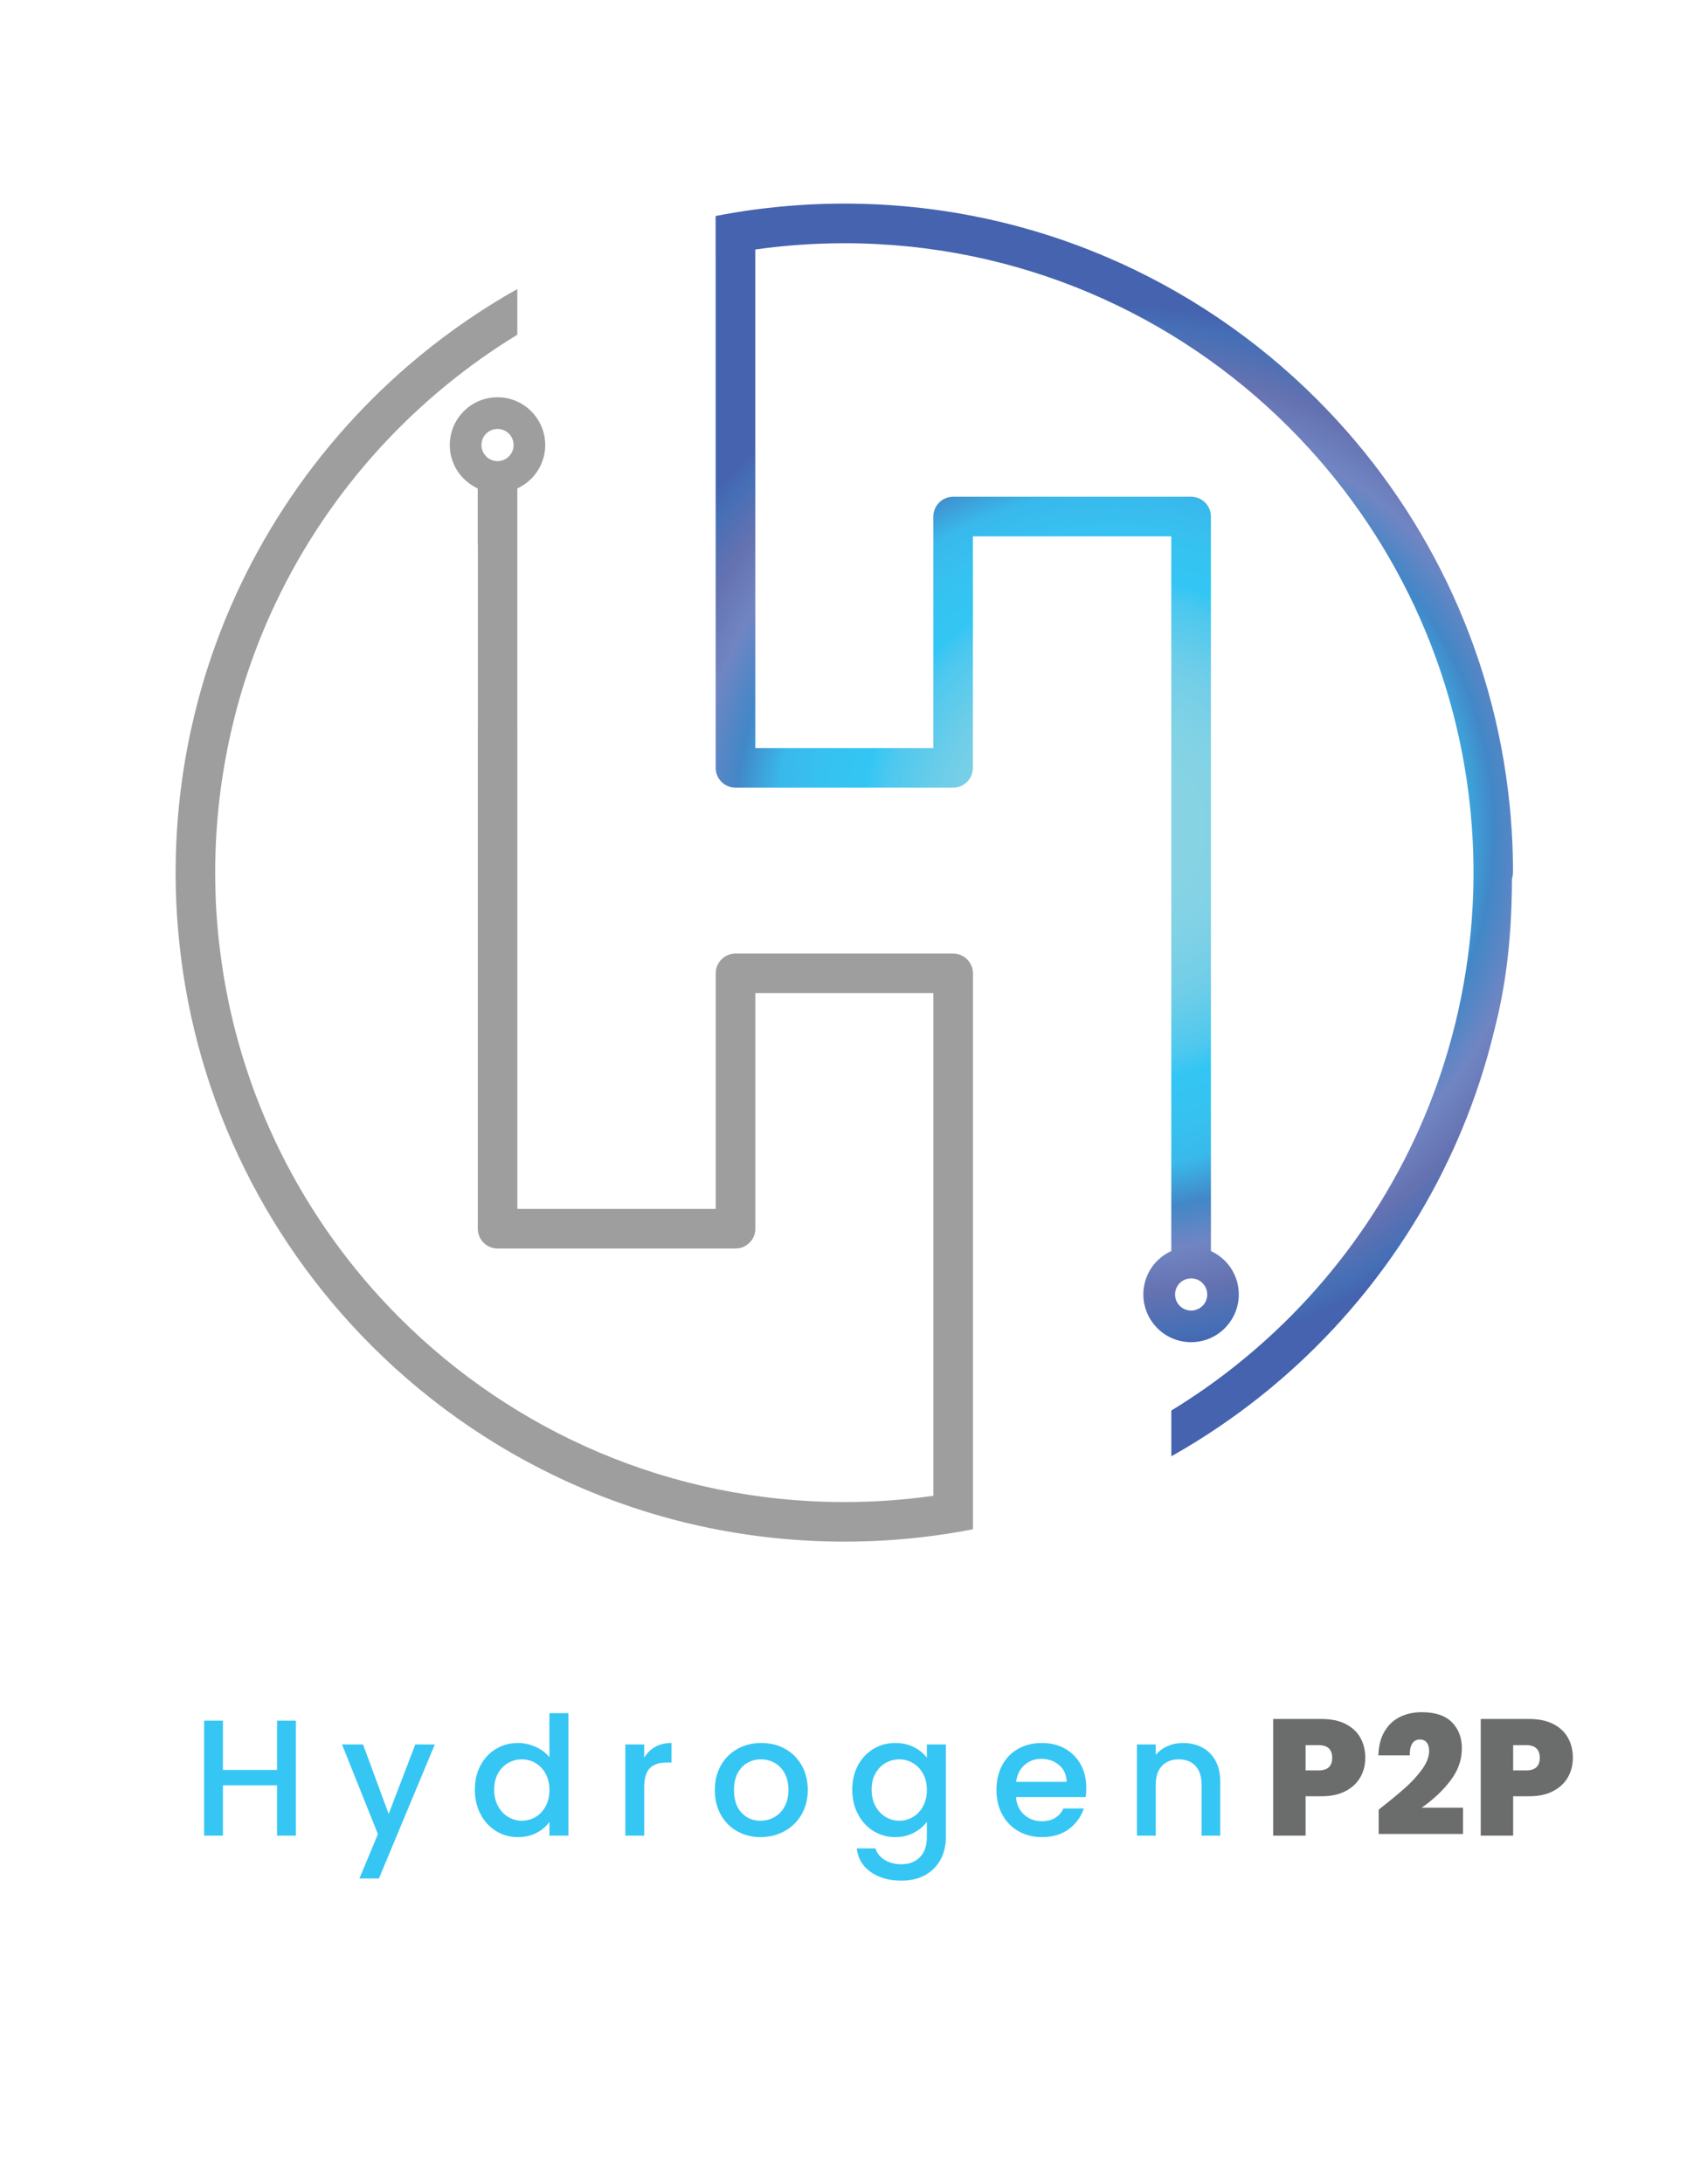<?xml version="1.0" encoding="utf-8"?>
<!-- Generator: Adobe Illustrator 25.2.1, SVG Export Plug-In . SVG Version: 6.00 Build 0)  -->
<svg version="1.1" xmlns="http://www.w3.org/2000/svg" xmlns:xlink="http://www.w3.org/1999/xlink" x="0px" y="0px"
	 viewBox="0 0 612 792" style="enable-background:new 0 0 612 792;" xml:space="preserve">
<style type="text/css">
	.st0{fill:#9E9E9E;}
	.st1{fill:url(#SVGID_1_);}
	.st2{enable-background:new    ;}
	.st3{fill:#36C6F4;}
	.st4{fill:#6B6C6C;}
</style>
<g id="Capa_4">
	<g>
		<path class="st0" d="M72.52,251.51L72.52,251.51c13.51-48.71,41.81-91.24,79.78-122.49c11.02-9.06,22.85-17.18,35.36-24.21v16.57
			c-9.21,5.61-17.99,11.86-26.27,18.68c-34.39,28.3-60.35,66.44-73.57,110.12l-0.24,0.8l-0.42,1.44l-0.26,0.9l-0.02,0.09l-0.41,1.46
			l-0.39,1.41l-0.04,0.15c-0.26,0.94-0.51,1.9-0.75,2.84l0,0c-0.37,1.42-0.72,2.83-1.05,4.26l-0.09,0.41
			c-0.17,0.72-0.33,1.44-0.5,2.17l-0.19,0.84l-0.22,0.97c-0.13,0.59-0.26,1.18-0.38,1.79l-0.15,0.76c-0.13,0.59-0.24,1.19-0.36,1.79
			c-2.4,12.21-3.8,24.59-4.18,37.02l0,0c-0.15,4.83-0.14,9.66,0.02,14.49l0.01,0.56v0.09l0.02,0.46l0.02,0.56v0.11l0.02,0.44
			l0.02,0.55l0.01,0.14l0.02,0.42l0.02,0.55l0.01,0.16l0.02,0.4l0.03,0.55l0.01,0.19l0.02,0.37l0.03,0.55l0.02,0.22l0.02,0.34
			l0.04,0.56l0.01,0.24l0.02,0.31c0.3,4.46,0.72,8.91,1.29,13.35c6.43,51.64,30.1,97.92,65.08,132.91
			c41.3,41.3,98.36,66.85,161.38,66.85c10.96,0,21.75-0.77,32.3-2.27V360.11h-64.59v85.42c0,3.97-3.21,7.18-7.18,7.18h-86.33
			c-3.97,0-7.18-3.21-7.18-7.18V263.3h0.03v-65.9h-0.06v-20.29c-1.88-0.87-3.59-2.06-5.04-3.51h-0.02
			c-3.13-3.13-5.07-7.47-5.07-12.24c0-4.76,1.94-9.09,5.07-12.22v-0.02c3.13-3.13,7.46-5.07,12.24-5.07s9.11,1.94,12.24,5.07v0.02
			c3.13,3.13,5.07,7.46,5.07,12.22c0,4.78-1.95,9.11-5.07,12.24h-0.02c-1.45,1.45-3.15,2.64-5.04,3.51v4.39v15.91v65.89h0.02v175.06
			h71.97v-85.42c0-3.97,3.21-7.18,7.18-7.18h78.95c3.96,0,7.18,3.21,7.18,7.18v186.94v14.64l0,0c-1.18,0.24-2.36,0.45-3.55,0.66
			l-0.02,0.01c-3.57,0.64-7.17,1.2-10.78,1.68l0,0c-10.57,1.41-21.35,2.13-32.3,2.13c-66.98,0-127.64-27.15-171.53-71.05
			c-39.66-39.66-65.66-93.01-70.3-152.34h-0.01c-1.81-22.91-0.37-45.93,4.26-68.39l0.01-0.07l0.03-0.14
			c0.14-0.69,0.29-1.38,0.44-2.06l0.2-0.88c0.12-0.55,0.24-1.1,0.37-1.64L70,261.5l0.4-1.71l0.21-0.88
			c0.14-0.58,0.29-1.16,0.43-1.74l0.2-0.79c0.18-0.71,0.37-1.42,0.55-2.12l0.03-0.13l0.01-0.05
			C72.06,253.21,72.29,252.36,72.52,251.51L72.52,251.51z M184.62,157.24L184.62,157.24c-1.06-1.05-2.53-1.7-4.13-1.7
			c-1.61,0-3.07,0.66-4.12,1.7h-0.01c-1.05,1.05-1.7,2.52-1.7,4.14c0,1.61,0.66,3.07,1.71,4.12h-0.01c1.05,1.05,2.51,1.7,4.13,1.7
			c1.62,0,3.09-0.65,4.14-1.7h-0.01c1.05-1.05,1.7-2.52,1.7-4.12C186.32,159.76,185.67,158.29,184.62,157.24L184.62,157.24z"/>
	</g>
</g>
<g id="Capa_3">
	
		<radialGradient id="SVGID_1_" cx="404.245" cy="491.055" r="190.395" gradientTransform="matrix(1 0 0 -1 0 792)" gradientUnits="userSpaceOnUse">
		<stop  offset="0.126" style="stop-color:#88D3E3"/>
		<stop  offset="0.225" style="stop-color:#82D2E5"/>
		<stop  offset="0.332" style="stop-color:#71CEE8"/>
		<stop  offset="0.442" style="stop-color:#4DC8EF"/>
		<stop  offset="0.483" style="stop-color:#33C6F4"/>
		<stop  offset="0.563" style="stop-color:#36C2F1"/>
		<stop  offset="0.643" style="stop-color:#39B9EB"/>
		<stop  offset="0.724" style="stop-color:#4287C7"/>
		<stop  offset="0.804" style="stop-color:#7185C3"/>
		<stop  offset="0.884" style="stop-color:#6572B1"/>
		<stop  offset="0.964" style="stop-color:#456FB6"/>
		<stop  offset="1" style="stop-color:#4563AE"/>
	</radialGradient>
	<path class="st1" d="M439.29,453.63v-20.29v-192.2v-20.4v-0.07v-0.08v-0.09v-0.09v-0.1v-0.11v-0.12v-0.13v-0.14v-0.15v-0.16v-0.16
		v-0.17v-0.18v-0.19v-0.09v-31.4c0-3.97-3.21-7.18-7.18-7.18h-86.33c-3.97,0-7.18,3.21-7.18,7.18v83.95h-64.59V90.47
		c10.55-1.5,21.34-2.27,32.3-2.27c63.03,0,120.09,25.55,161.38,66.85c37.47,37.47,61.96,87.9,66.2,143.99l0,0
		c0.11,1.4,0.2,2.82,0.28,4.22l0.02,0.38l0.02,0.38l0.02,0.26l0.01,0.12v0.05c1.34,25.59-1.62,51.27-8.78,75.94
		c-13.25,45.49-40.26,85.1-76.25,114.02c-7.7,6.19-15.81,11.89-24.28,17.05v16.6c11.72-6.58,22.84-14.12,33.26-22.49
		c36.13-29.05,63.77-68.24,78.58-113.25l0,0l0.02-0.08c2.01-6.12,3.78-12.34,5.31-18.66c3.34-13,6.32-29.63,6.41-54.97
		c0.22-0.69,0.34-1.42,0.34-2.19h0.03c0-8.29-0.41-16.48-1.23-24.56v-0.03l0,0c-5.76-57.17-31.37-108.49-69.82-146.94
		c-43.9-43.9-104.54-71.06-171.54-71.06c-10.95,0-21.73,0.74-32.3,2.14v-0.01c-4.81,0.64-9.6,1.44-14.36,2.36l0,0l-0.02,0.01v14.64
		l0.02-0.01v185.47c0,3.97,3.21,7.18,7.18,7.18h78.95c3.97,0,7.18-3.21,7.18-7.18v-83.95h71.97v24.22v22.43v192.2v20.29
		c-1.88,0.87-3.59,2.05-5.04,3.51h-0.02c-3.13,3.13-5.07,7.47-5.07,12.24c0,4.76,1.94,9.08,5.07,12.22v0.02
		c3.13,3.13,7.46,5.07,12.24,5.07s9.11-1.94,12.24-5.07v-0.02c3.13-3.13,5.07-7.45,5.07-12.22c0-4.78-1.95-9.11-5.07-12.24h-0.02
		c-1.45-1.45-3.15-2.65-5.04-3.51v0.01H439.29z M436.25,473.52l-0.02-0.01c-1.05,1.05-2.52,1.71-4.12,1.71
		c-1.61,0-3.07-0.66-4.12-1.71l-0.01,0.01c-1.05-1.05-1.7-2.52-1.7-4.14c0-1.62,0.65-3.07,1.71-4.12l-0.01-0.01
		c1.05-1.05,2.52-1.7,4.14-1.7c1.62,0,3.08,0.65,4.14,1.7l-0.02,0.01c1.05,1.05,1.71,2.51,1.71,4.12
		C437.95,471.01,437.31,472.47,436.25,473.52z"/>
</g>
<g id="Capa_2">
	<g class="st2">
		<path class="st3" d="M107.34,623.91v41.7h-6.84v-18.24H80.88v18.24h-6.84v-41.7h6.84v17.88h19.62v-17.88H107.34z"/>
		<path class="st3" d="M157.74,632.55l-20.28,48.6h-7.08l6.72-16.08l-13.02-32.52h7.62l9.3,25.2l9.66-25.2H157.74z"/>
		<path class="st3" d="M174.33,640.11c1.38-2.56,3.26-4.55,5.64-5.97c2.38-1.42,5.03-2.13,7.95-2.13c2.16,0,4.29,0.47,6.39,1.41
			c2.1,0.94,3.77,2.19,5.01,3.75v-15.96h6.9v44.4h-6.9v-4.98c-1.12,1.6-2.67,2.92-4.65,3.96c-1.98,1.04-4.25,1.56-6.81,1.56
			c-2.88,0-5.51-0.73-7.89-2.19c-2.38-1.46-4.26-3.5-5.64-6.12s-2.07-5.59-2.07-8.91S172.95,642.67,174.33,640.11z M197.91,643.11
			c-0.94-1.68-2.17-2.96-3.69-3.84c-1.52-0.88-3.16-1.32-4.92-1.32c-1.76,0-3.4,0.43-4.92,1.29c-1.52,0.86-2.75,2.12-3.69,3.78
			c-0.94,1.66-1.41,3.63-1.41,5.91c0,2.28,0.47,4.28,1.41,6c0.94,1.72,2.18,3.03,3.72,3.93c1.54,0.9,3.17,1.35,4.89,1.35
			c1.76,0,3.4-0.44,4.92-1.32c1.52-0.88,2.75-2.17,3.69-3.87c0.94-1.7,1.41-3.69,1.41-5.97
			C199.32,646.77,198.85,644.79,197.91,643.11z"/>
		<path class="st3" d="M237.69,633.42c1.66-0.94,3.63-1.41,5.91-1.41v7.08h-1.74c-2.68,0-4.71,0.68-6.09,2.04
			c-1.38,1.36-2.07,3.72-2.07,7.08v17.4h-6.84v-33.06h6.84v4.8C234.7,635.67,236.03,634.36,237.69,633.42z"/>
		<path class="st3" d="M267.42,664.02c-2.52-1.42-4.5-3.42-5.94-6s-2.16-5.57-2.16-8.97c0-3.36,0.74-6.34,2.22-8.94
			c1.48-2.6,3.5-4.6,6.06-6c2.56-1.4,5.42-2.1,8.58-2.1c3.16,0,6.02,0.7,8.58,2.1c2.56,1.4,4.58,3.4,6.06,6
			c1.48,2.6,2.22,5.58,2.22,8.94c0,3.36-0.76,6.34-2.28,8.94c-1.52,2.6-3.59,4.61-6.21,6.03c-2.62,1.42-5.51,2.13-8.67,2.13
			C272.76,666.15,269.94,665.44,267.42,664.02z M280.83,658.95c1.54-0.84,2.79-2.1,3.75-3.78c0.96-1.68,1.44-3.72,1.44-6.12
			c0-2.4-0.46-4.43-1.38-6.09c-0.92-1.66-2.14-2.91-3.66-3.75c-1.52-0.84-3.16-1.26-4.92-1.26c-1.76,0-3.39,0.42-4.89,1.26
			c-1.5,0.84-2.69,2.09-3.57,3.75c-0.88,1.66-1.32,3.69-1.32,6.09c0,3.56,0.91,6.31,2.73,8.25c1.82,1.94,4.11,2.91,6.87,2.91
			C277.64,660.21,279.29,659.79,280.83,658.95z"/>
		<path class="st3" d="M331.59,633.54c1.98,1.02,3.53,2.29,4.65,3.81v-4.8h6.9v33.6c0,3.04-0.64,5.75-1.92,8.13
			c-1.28,2.38-3.13,4.25-5.55,5.61c-2.42,1.36-5.31,2.04-8.67,2.04c-4.48,0-8.2-1.05-11.16-3.15c-2.96-2.1-4.64-4.95-5.04-8.55h6.78
			c0.52,1.72,1.63,3.11,3.33,4.17c1.7,1.06,3.73,1.59,6.09,1.59c2.76,0,4.99-0.84,6.69-2.52c1.7-1.68,2.55-4.12,2.55-7.32v-5.52
			c-1.16,1.56-2.73,2.87-4.71,3.93c-1.98,1.06-4.23,1.59-6.75,1.59c-2.88,0-5.51-0.73-7.89-2.19c-2.38-1.46-4.26-3.5-5.64-6.12
			s-2.07-5.59-2.07-8.91s0.69-6.26,2.07-8.82c1.38-2.56,3.26-4.55,5.64-5.97s5.01-2.13,7.89-2.13
			C327.34,632.01,329.61,632.52,331.59,633.54z M334.83,643.11c-0.94-1.68-2.17-2.96-3.69-3.84c-1.52-0.88-3.16-1.32-4.92-1.32
			c-1.76,0-3.4,0.43-4.92,1.29c-1.52,0.86-2.75,2.12-3.69,3.78c-0.94,1.66-1.41,3.63-1.41,5.91c0,2.28,0.47,4.28,1.41,6
			c0.94,1.72,2.18,3.03,3.72,3.93c1.54,0.9,3.17,1.35,4.89,1.35c1.76,0,3.4-0.44,4.92-1.32c1.52-0.88,2.75-2.17,3.69-3.87
			c0.94-1.7,1.41-3.69,1.41-5.97C336.24,646.77,335.77,644.79,334.83,643.11z"/>
		<path class="st3" d="M393.83,651.63h-25.26c0.2,2.64,1.18,4.76,2.94,6.36c1.76,1.6,3.92,2.4,6.48,2.4c3.68,0,6.28-1.54,7.8-4.62
			h7.38c-1,3.04-2.81,5.53-5.43,7.47c-2.62,1.94-5.87,2.91-9.75,2.91c-3.16,0-5.99-0.71-8.49-2.13s-4.46-3.42-5.88-6
			s-2.13-5.57-2.13-8.97s0.69-6.39,2.07-8.97s3.32-4.57,5.82-5.97c2.5-1.4,5.37-2.1,8.61-2.1c3.12,0,5.9,0.68,8.34,2.04
			c2.44,1.36,4.34,3.27,5.7,5.73c1.36,2.46,2.04,5.29,2.04,8.49C394.08,649.51,394,650.63,393.83,651.63z M386.94,646.11
			c-0.04-2.52-0.94-4.54-2.7-6.06s-3.94-2.28-6.54-2.28c-2.36,0-4.38,0.75-6.06,2.25c-1.68,1.5-2.68,3.53-3,6.09H386.94z"/>
		<path class="st3" d="M436.11,633.63c2.06,1.08,3.67,2.68,4.83,4.8s1.74,4.68,1.74,7.68v19.5h-6.78v-18.48
			c0-2.96-0.74-5.23-2.22-6.81c-1.48-1.58-3.5-2.37-6.06-2.37s-4.59,0.79-6.09,2.37c-1.5,1.58-2.25,3.85-2.25,6.81v18.48h-6.84
			v-33.06h6.84v3.78c1.12-1.36,2.55-2.42,4.29-3.18c1.74-0.76,3.59-1.14,5.55-1.14C431.71,632.01,434.04,632.55,436.11,633.63z"/>
		<path class="st4" d="M493.52,644.4c-1.18,2.1-2.96,3.78-5.34,5.04s-5.29,1.89-8.73,1.89h-5.82v14.28h-11.76v-42.3h17.58
			c3.4,0,6.29,0.6,8.67,1.8c2.38,1.2,4.17,2.86,5.37,4.98c1.2,2.12,1.8,4.56,1.8,7.32C495.29,639.97,494.7,642.3,493.52,644.4z
			 M483.29,637.41c0-3.08-1.66-4.62-4.98-4.62h-4.68v9.18h4.68C481.63,641.97,483.29,640.45,483.29,637.41z"/>
		<path class="st4" d="M509.69,648.33c2.48-2.2,4.56-4.47,6.24-6.81c1.68-2.34,2.52-4.57,2.52-6.69c0-1.28-0.29-2.28-0.87-3
			c-0.58-0.72-1.43-1.08-2.55-1.08c-1.16,0-2.06,0.49-2.7,1.47c-0.64,0.98-0.94,2.41-0.9,4.29h-11.4c0.12-3.56,0.9-6.51,2.34-8.85
			c1.44-2.34,3.32-4.06,5.64-5.16c2.32-1.1,4.9-1.65,7.74-1.65c4.92,0,8.58,1.22,10.98,3.66c2.4,2.44,3.6,5.6,3.6,9.48
			c0,4.16-1.39,8.06-4.17,11.7c-2.78,3.64-6.25,6.9-10.41,9.78h15v9.54h-30.6v-8.82C504.03,653.15,507.21,650.53,509.69,648.33z"/>
		<path class="st4" d="M568.82,644.4c-1.18,2.1-2.96,3.78-5.34,5.04s-5.29,1.89-8.73,1.89h-5.82v14.28h-11.76v-42.3h17.58
			c3.4,0,6.29,0.6,8.67,1.8c2.38,1.2,4.17,2.86,5.37,4.98c1.2,2.12,1.8,4.56,1.8,7.32C570.59,639.97,570,642.3,568.82,644.4z
			 M558.59,637.41c0-3.08-1.66-4.62-4.98-4.62h-4.68v9.18h4.68C556.93,641.97,558.59,640.45,558.59,637.41z"/>
	</g>
</g>
</svg>
